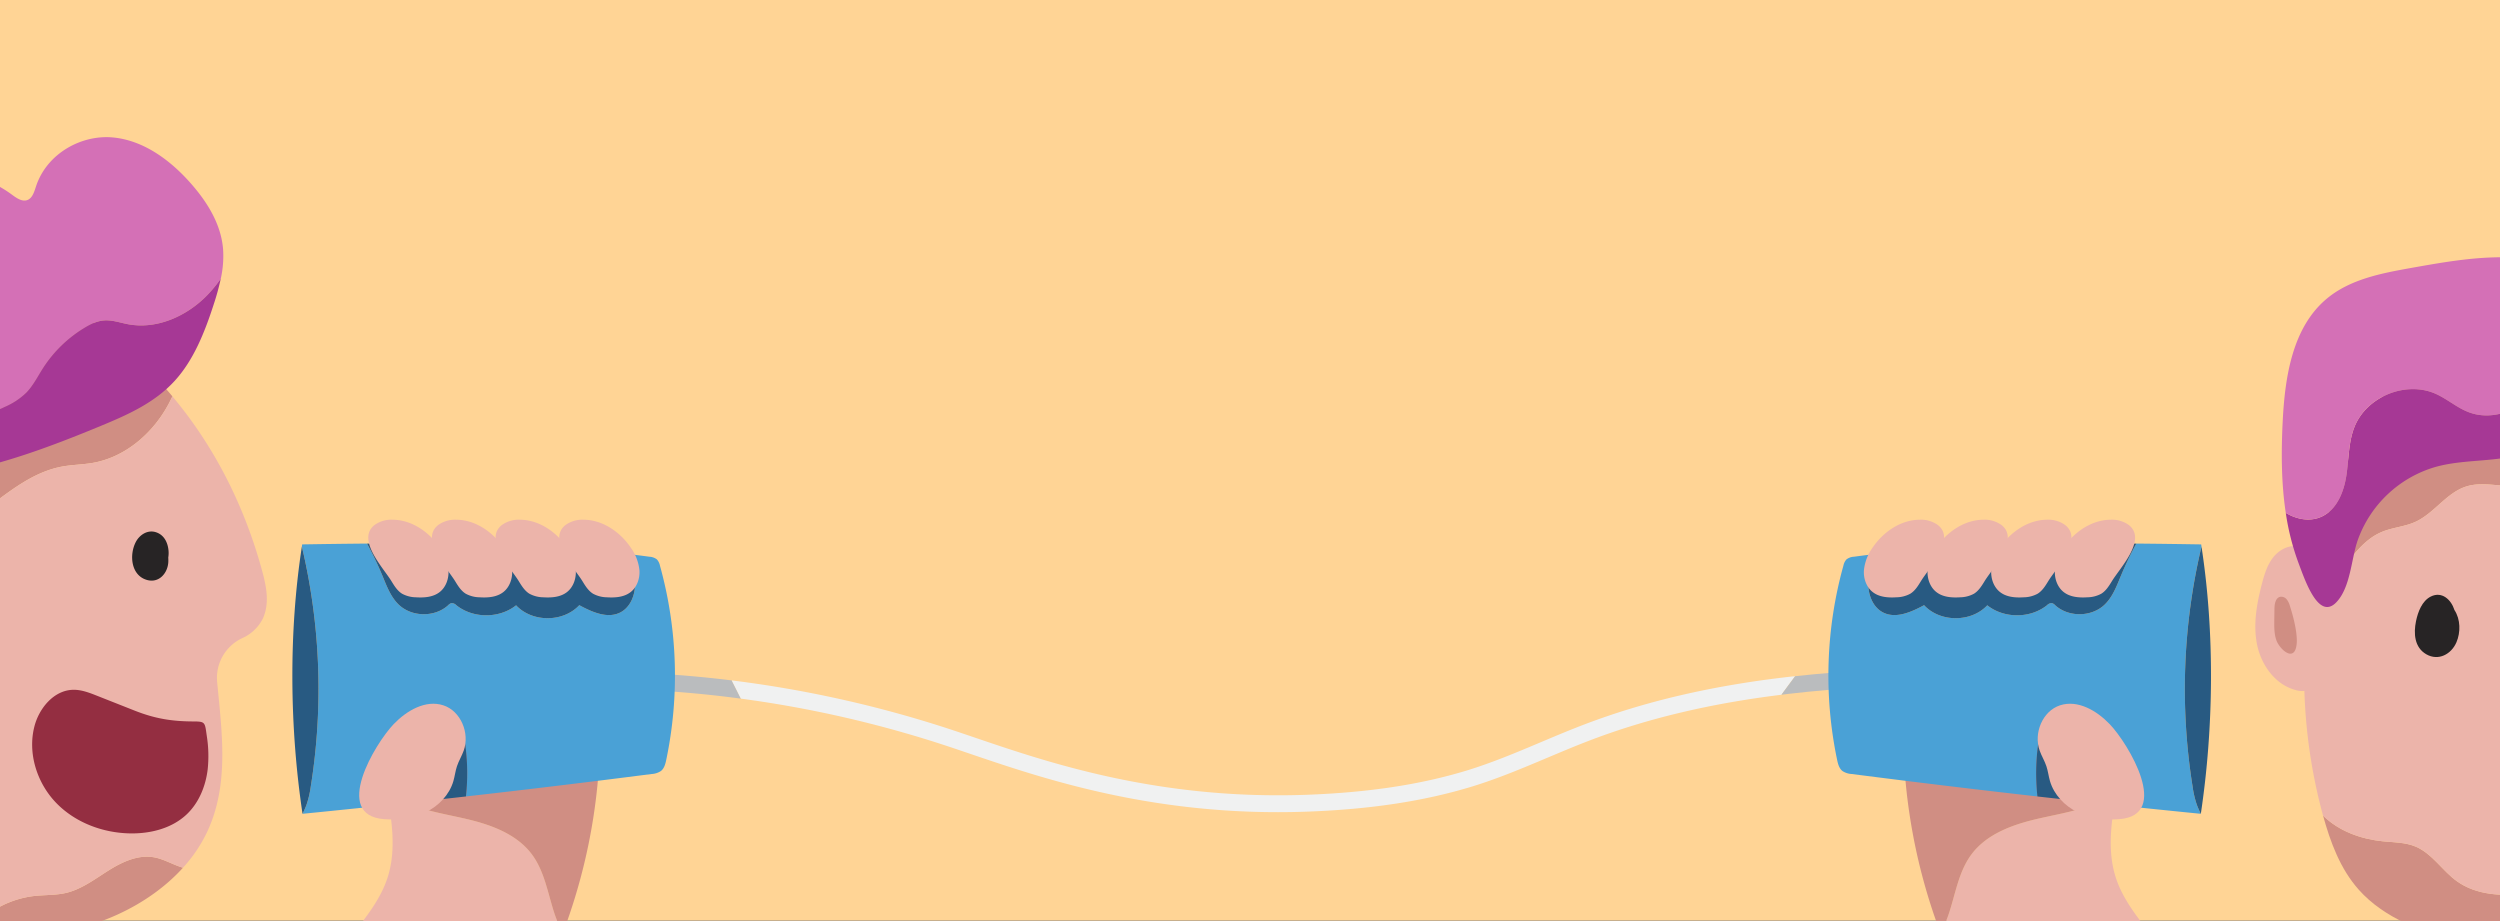 <svg xmlns="http://www.w3.org/2000/svg" xmlns:xlink="http://www.w3.org/1999/xlink" width="1328" height="489.377" viewBox="0 0 1328 489.377">
  <rect x="0" y="0" width="1328" height="489.377" fill="#808080" stroke="none"/>
  <defs>
    <clipPath id="clip-path">
      <path id="Trazado_115763" data-name="Trazado 115763" d="M79,1208v441.56H1407V1208Z" transform="translate(-79 -1208)" fill="none"/>
    </clipPath>
  </defs>
  <g id="Grupo_124212" data-name="Grupo 124212" transform="translate(-136 -1070.817)">
    <rect id="Rectángulo_35143" data-name="Rectángulo 35143" width="1328" height="489" transform="translate(136 1070.817)" fill="#ffd495"/>
    <g id="Grupo_82178" data-name="Grupo 82178" transform="translate(57 -89.365)">
      <g id="Grupo_82177" data-name="Grupo 82177" transform="translate(79 1208)" clip-path="url(#clip-path)">
        <g id="Grupo_82176" data-name="Grupo 82176" transform="translate(-137.719 25.037)">
          <g id="Grupo_82167" data-name="Grupo 82167" transform="translate(430.898 279.173)">
            <path id="Trazado_115721" data-name="Trazado 115721" d="M299.767,1440.979l.289,8.954a605.9,605.9,0,0,1,100.094,5.053q-2.422-4.852-4.874-9.685A615.98,615.98,0,0,0,299.767,1440.979Z" transform="translate(-299.767 -1435.899)" fill="#babcbe"/>
            <path id="Trazado_115722" data-name="Trazado 115722" d="M932.076,1442.955c-40.225,4.7-75.36,12.92-107.411,25.126-7.838,2.985-15.665,6.284-23.235,9.478-12.793,5.4-26.021,10.973-39.41,15.049-24.458,7.447-52.189,11.652-84.782,12.85-78.681,2.885-137.319-17.071-176.139-30.282-3.92-1.333-7.649-2.6-11.191-3.778a613.946,613.946,0,0,0-118.221-26.69q2.458,4.826,4.874,9.685A605.215,605.215,0,0,1,487.086,1479.9c3.52,1.169,7.23,2.43,11.129,3.757,36.827,12.532,91.227,31.043,163.639,31.043q7.719,0,15.714-.291c33.375-1.226,61.854-5.554,87.064-13.231,13.831-4.211,27.277-9.882,40.28-15.365,7.5-3.163,15.251-6.433,22.941-9.361,30.33-11.55,63.558-19.447,101.435-24.127l7.281-9.856C935.071,1442.633,933.57,1442.78,932.076,1442.955Z" transform="translate(-276.177 -1435.305)" fill="#f0f1f1"/>
            <path id="Trazado_115723" data-name="Trazado 115723" d="M917.329,1437.074l-40.29,1.87c-25.656,1.194-52.132,2.447-78.19,5.293l-7.281,9.856c1.276-.156,2.542-.321,3.829-.471,27.19-3.177,55.084-4.476,82.116-5.733l40.234-1.868Z" transform="translate(-138.457 -1437.074)" fill="#babcbe"/>
          </g>
          <g id="Grupo_82168" data-name="Grupo 82168" transform="translate(1361.701 101.768)">
            <path id="Trazado_115724" data-name="Trazado 115724" d="M1143.584,1537.993c-9.022-1.68-18.249.47-27.354,1.615-12.719,1.6-26.568.942-36.966-6.555-7.782-5.609-13.089-14.674-21.941-18.373-5.41-2.26-11.455-2.2-17.289-2.783-11.709-1.177-23.512-5.425-31.812-13.671,3.894,14.139,9.139,28.325,18.964,39.369,13.765,15.471,34.621,22.793,54.812,28.357,13.548,3.734,27.5,6.987,41.548,6.17,18.219-1.058,35.175-9.089,49.039-20.872-1.573-.714-3.116-1.489-4.616-2.29C1160.067,1544.744,1152.386,1539.632,1143.584,1537.993Z" transform="translate(-998.197 -1239.611)" fill="#d08e83"/>
            <path id="Trazado_115725" data-name="Trazado 115725" d="M1019.608,1432.46c6.088-8.207,12.345-17.065,21.767-21.022,5.681-2.386,12.066-2.759,17.688-5.285,10.139-4.555,16.624-15.544,27.228-18.878,9.793-3.077,20.536,1.207,30.617-.733,5.288-1.017,10.089-3.693,15.156-5.516s10.9-2.742,15.7-.287c6.395,3.275,8.617,11.074,11.694,17.567,3.914,8.256,10,15.255,16.009,22.138l12.8,14.656a129.287,129.287,0,0,0,13.036,13.545c6.536,5.592,14.061,9.768,21.92,13.333a184.866,184.866,0,0,0-4.2-31.806c-5.442-24.114-16.26-46.777-28.762-68.237-7.726-13.265-16.266-26.321-27.754-36.661-26.434-23.791-71.068-30.483-100.138-8.024-15.652,12.093-26.249,29.345-34.663,47.025a285.132,285.132,0,0,0-25.459,88.336A155.116,155.116,0,0,0,1019.608,1432.46Z" transform="translate(-1000.159 -1303.486)" fill="#d08e83"/>
            <path id="Trazado_115726" data-name="Trazado 115726" d="M1201.809,1429.932a129.3,129.3,0,0,1-13.036-13.546l-12.8-14.656c-6.009-6.883-12.1-13.882-16.009-22.138-3.077-6.493-5.3-14.292-11.694-17.567-4.794-2.455-10.629-1.538-15.7.287s-9.868,4.5-15.156,5.516c-10.081,1.94-20.824-2.344-30.617.733-10.6,3.333-17.089,14.323-27.228,18.878-5.621,2.526-12.006,2.9-17.688,5.285-9.422,3.958-15.68,12.815-21.767,21.022a155.122,155.122,0,0,1-17.368,20.151,285.072,285.072,0,0,0,7.786,108.929c.05.186.1.373.157.56,8.3,8.246,20.1,12.494,31.812,13.671,5.834.586,11.879.523,17.289,2.783,8.852,3.7,14.159,12.764,21.941,18.373,10.4,7.5,24.246,8.155,36.966,6.555,9.1-1.145,18.332-3.295,27.354-1.615,8.8,1.639,16.483,6.752,24.383,10.967,1.5.8,3.044,1.575,4.616,2.29a106,106,0,0,0,19.276-21.587c15.352-22.873,22.244-50.18,26.205-77.259,2.625-17.953,4.06-36.214,3.188-54.3C1215.87,1439.7,1208.346,1435.525,1201.809,1429.932Z" transform="translate(-1000.673 -1284.774)" fill="#ecb4aa"/>
          </g>
          <g id="Grupo_82169" data-name="Grupo 82169" transform="translate(48.164 70.437)">
            <path id="Trazado_115727" data-name="Trazado 115727" d="M164.133,1514.981c-8.441-1.475-16.855,2.474-24.107,7.037s-14.28,9.964-22.625,11.913c-5.446,1.272-11.123.985-16.682,1.6a51.758,51.758,0,0,0-31.746,15.912c-.117.126-.23.259-.347.386.3.131.579.283.882.409,9.923,4.106,21.569,4.8,32.709,4.014,30.685-2.172,59.467-15.906,77.409-35.747-.153-.044-.309-.073-.462-.12C174.06,1518.837,169.388,1515.9,164.133,1514.981Z" transform="translate(7.153 -1202.887)" fill="#d08e83"/>
            <path id="Trazado_115728" data-name="Trazado 115728" d="M80.123,1416.139c18.041-10.835,33.294-27.912,53.994-31.712,5.384-.987,10.907-1.007,16.3-1.962,16.425-2.91,30.474-14.556,38.883-28.962,1.21-2.072,2.3-4.2,3.305-6.369-1.113-1.328-2.223-2.657-3.373-3.966a230.645,230.645,0,0,0-77.993-57.761c-17.241-7.786-25.944-7.7-41.106,2.663a98.219,98.219,0,0,0-29.814,32.294c-9.623,16.734-14.273,34.978-18.143,53.123-5.264,24.676-9.21,49.648-10.353,74.64a121.227,121.227,0,0,1,11.426-6.924C41.572,1431.491,62.343,1426.819,80.123,1416.139Z" transform="translate(-11.48 -1279.892)" fill="#d08e83"/>
            <path id="Trazado_115729" data-name="Trazado 115729" d="M240.3,1422.979c-8.945-32.738-24.281-64.6-47.618-92.452-1,2.169-2.1,4.3-3.305,6.369-8.409,14.406-22.458,26.053-38.883,28.962-5.389.955-10.912.975-16.3,1.961-20.7,3.8-35.953,20.876-53.994,31.711-17.781,10.68-38.552,15.352-56.878,25.063a121.2,121.2,0,0,0-11.426,6.924,283.141,283.141,0,0,0,1.716,48.436c5.175,41.009,21.131,81.769,51.594,115.095,6.113,6.688,13.054,13.2,22.13,17.18.117-.127.23-.26.347-.386a51.758,51.758,0,0,1,31.746-15.912c5.559-.618,11.236-.331,16.682-1.6,8.345-1.949,15.372-7.349,22.625-11.913s15.666-8.513,24.107-7.037c5.255.919,9.927,3.856,15.03,5.409.153.047.309.076.462.12a77.485,77.485,0,0,0,12.827-19.01c11.814-25.223,7.855-52.6,5.293-79.792a23.244,23.244,0,0,1,13.441-23.179,22.412,22.412,0,0,0,10.769-10.207C244.489,1440.562,242.627,1431.484,240.3,1422.979Z" transform="translate(-11.564 -1263.284)" fill="#ecb4aa"/>
          </g>
          <g id="Grupo_82170" data-name="Grupo 82170" transform="translate(3.825 289.559)">
            <path id="Trazado_115730" data-name="Trazado 115730" d="M394.69,1522.013c-8.014-10.826-21.644-15.8-34.758-18.88s-26.853-4.949-38.467-11.771c-1.349-.793-2.643-1.661-3.912-2.562,2.694,15.046,5.092,30.713.467,45.233-3.566,11.2-11.008,20.682-18.3,29.9-14.34,18.111-42.2,43.157-63.084,53.039-50.108,23.714-149.481,5.007-166.478,7.143-32.934,4.139-37.625-6.989-70.736-9.324-5.892-.416-12.734-.514-16.569,3.977-2.042,2.393-2.749,5.618-3.357,8.7-2.154,10.92,1.005,31.876-.4,42.917-1.072,8.4-1.861,17.291,1.6,25.019,3.916,8.751,30.958,32.5,40.229,34.934,29.826,7.844,66.824,11.115,97.639,9.854,36.9-1.511,130.233-7.489,162.711-25.081,38.48-20.846,85.454-67.219,107.621-104.954a302.794,302.794,0,0,0,22.231-46.6,58.025,58.025,0,0,1-4.852-11.28C402.974,1541.923,401.153,1530.742,394.69,1522.013Z" transform="translate(21.824 -1430.494)" fill="#ecb4aa"/>
            <path id="Trazado_115731" data-name="Trazado 115731" d="M346.677,1451.866c-7.827-7-19.474-8.694-29.39-5.232-32.116,11.212-59.318,31.176-83.8,54.8.106.587.211,1.178.317,1.768,1.27.9,2.563,1.769,3.912,2.562,11.613,6.822,25.354,8.7,38.467,11.771s26.743,8.054,34.758,18.88c6.463,8.729,8.284,19.909,11.575,30.261a58.028,58.028,0,0,0,4.852,11.28A307.517,307.517,0,0,0,346.677,1451.866Z" transform="translate(105.568 -1444.895)" fill="#d08e83"/>
          </g>
          <g id="Grupo_82171" data-name="Grupo 82171" transform="translate(298.068 215.777)">
            <path id="Trazado_115732" data-name="Trazado 115732" d="M389.967,1401.163a6.97,6.97,0,0,0-1.631-3.328,7.06,7.06,0,0,0-4.009-1.432q-4.976-.682-9.96-1.263.361,1.719.722,3.438c1.028,4.9,2.062,9.894,1.5,14.864s-3,10-7.386,12.4c-6.847,3.748-15.224,0-22.091-3.71-8.536,9.2-25,9.239-33.57.07-8.939,7.1-22.794,7.083-31.719-.029a3.574,3.574,0,0,0-2.591-1.143,3.626,3.626,0,0,0-1.733,1.1c-7.134,6.55-19.4,6.386-26.361-.349-4.2-4.066-6.3-9.765-8.546-15.164a181.359,181.359,0,0,0-8.238-17.2l-1.008.007q-16.723.165-33.434.438c-.061.386-.11.78-.17,1.167a328.006,328.006,0,0,1,4.737,127.386,51.036,51.036,0,0,1-2.381,10.057c-.572,1.507-1.28,3-1.965,4.49q31.735-3.139,63.432-6.641,4.333-12.484,9.276-24.742c1.83-4.513,3.765-9.065,6.829-12.85a4.043,4.043,0,0,1,2.768-1.823c1.995-.056,2.971,2.38,3.328,4.342a113.464,113.464,0,0,1,1.143,32.5q49.314-5.572,98.535-11.91a10.014,10.014,0,0,0,5.016-1.59c1.782-1.4,2.392-3.785,2.857-6A218.294,218.294,0,0,0,389.967,1401.163Z" transform="translate(-199.744 -1389.306)" fill="#4aa1d6"/>
            <path id="Trazado_115733" data-name="Trazado 115733" d="M242.59,1421.819c6.957,6.736,19.227,6.9,26.361.349a3.624,3.624,0,0,1,1.733-1.1,3.574,3.574,0,0,1,2.591,1.143c8.926,7.113,22.781,7.125,31.719.029,8.575,9.169,25.034,9.134,33.57-.07,6.867,3.713,15.244,7.458,22.091,3.71,4.389-2.4,6.827-7.433,7.386-12.4s-.474-9.968-1.5-14.864q-.363-1.719-.722-3.438-4.169-.5-8.341-.947c-43.655-4.705-87.68-5.187-131.67-4.768a181.364,181.364,0,0,1,8.238,17.2C236.286,1412.054,238.39,1417.752,242.59,1421.819Z" transform="translate(-191.195 -1389.336)" fill="#285a82"/>
            <path id="Trazado_115734" data-name="Trazado 115734" d="M270,1467.179c-.357-1.963-1.333-4.4-3.328-4.342a4.043,4.043,0,0,0-2.768,1.823c-3.064,3.785-5,8.337-6.829,12.85q-4.968,12.243-9.276,24.742c7.782-.85,15.565-1.693,23.344-2.574A113.464,113.464,0,0,0,270,1467.179Z" transform="translate(-183.981 -1365.228)" fill="#285a82"/>
          </g>
          <path id="Trazado_115735" data-name="Trazado 115735" d="M205.727,1518.026a328.006,328.006,0,0,0-4.737-127.386c-7.058,45.853-6.5,96.107.357,141.937l.033,0c.684-1.493,1.393-2.983,1.965-4.49A51.036,51.036,0,0,0,205.727,1518.026Z" transform="translate(97.077 -1173.131)" fill="#285a82"/>
          <path id="Trazado_115736" data-name="Trazado 115736" d="M315.062,1412.6c1.518,2.489,3.125,5.072,5.608,6.6a15.934,15.934,0,0,0,7.408,1.894c4.356.281,9.053-.073,12.5-2.745,3.421-2.647,4.983-7.22,4.724-11.538a24.651,24.651,0,0,0-4.542-11.991c-5.637-8.425-14.972-14.867-25.108-14.943a15.312,15.312,0,0,0-9.648,2.84C296.279,1390.4,310.713,1405.464,315.062,1412.6Z" transform="translate(132.095 -1176.661)" fill="#ecb4aa"/>
          <path id="Trazado_115737" data-name="Trazado 115737" d="M289.6,1412.6c1.517,2.489,3.125,5.072,5.608,6.6a15.934,15.934,0,0,0,7.408,1.894c4.355.281,9.052-.073,12.5-2.745,3.421-2.647,4.984-7.22,4.724-11.538a24.649,24.649,0,0,0-4.54-11.991c-5.637-8.425-14.972-14.867-25.108-14.943a15.313,15.313,0,0,0-9.649,2.84C270.815,1390.4,285.249,1405.464,289.6,1412.6Z" transform="translate(123.742 -1176.661)" fill="#ecb4aa"/>
          <path id="Trazado_115738" data-name="Trazado 115738" d="M264.135,1412.6c1.518,2.489,3.125,5.072,5.608,6.6a15.934,15.934,0,0,0,7.408,1.894c4.356.281,9.053-.073,12.5-2.745,3.42-2.647,4.983-7.22,4.722-11.538a24.636,24.636,0,0,0-4.54-11.991c-5.637-8.425-14.972-14.867-25.109-14.943a15.309,15.309,0,0,0-9.648,2.84C245.351,1390.4,259.786,1405.464,264.135,1412.6Z" transform="translate(115.39 -1176.661)" fill="#ecb4aa"/>
          <path id="Trazado_115739" data-name="Trazado 115739" d="M238.673,1412.6c1.517,2.489,3.125,5.072,5.607,6.6a15.938,15.938,0,0,0,7.408,1.894c4.356.281,9.053-.073,12.5-2.745,3.421-2.647,4.984-7.22,4.724-11.538a24.637,24.637,0,0,0-4.542-11.991c-5.637-8.425-14.972-14.867-25.109-14.943a15.312,15.312,0,0,0-9.648,2.84C219.888,1390.4,234.322,1405.464,238.673,1412.6Z" transform="translate(107.038 -1176.661)" fill="#ecb4aa"/>
          <path id="Trazado_115740" data-name="Trazado 115740" d="M240.971,1464.343c6.883-7.193,17-13.123,26.448-10,9.284,3.065,14.062,14.8,10.787,24.012-1.019,2.866-2.655,5.486-3.609,8.373-.841,2.545-1.134,5.239-1.878,7.814-2.1,7.288-7.821,13.226-14.631,16.567s-14.619,4.266-22.183,3.693C208.183,1512.7,231.095,1474.661,240.971,1464.343Z" transform="translate(105.845 -1152.517)" fill="#ecb4aa"/>
          <g id="Grupo_82172" data-name="Grupo 82172" transform="translate(1148.634 289.559)">
            <path id="Trazado_115741" data-name="Trazado 115741" d="M871.585,1522.013c8.014-10.826,21.644-15.8,34.758-18.88s26.853-4.949,38.468-11.771c1.348-.793,2.641-1.661,3.911-2.562-2.694,15.046-5.092,30.713-.467,45.233,3.566,11.2,11.008,20.682,18.3,29.9,14.34,18.111,42.2,43.157,63.085,53.039,50.107,23.714,149.48,5.007,166.477,7.143,32.934,4.139,37.626-6.989,70.736-9.324,5.892-.416,12.734-.514,16.57,3.977,2.044,2.393,2.749,5.618,3.359,8.7,2.153,10.92-1.007,31.876.4,42.917,1.073,8.4,1.861,17.291-1.6,25.019-3.915,8.751-30.958,32.5-40.229,34.934-29.826,7.844-66.824,11.115-97.637,9.854-36.905-1.511-130.234-7.489-162.712-25.081-38.48-20.846-85.454-67.219-107.621-104.954a302.777,302.777,0,0,1-22.231-46.6,58.031,58.031,0,0,0,4.852-11.28C863.3,1541.923,865.122,1530.742,871.585,1522.013Z" transform="translate(-835.334 -1430.494)" fill="#ecb4aa"/>
            <path id="Trazado_115742" data-name="Trazado 115742" d="M840.75,1451.866c7.827-7,19.474-8.694,29.39-5.232,32.118,11.212,59.318,31.176,83.8,54.8-.106.587-.211,1.178-.317,1.768-1.27.9-2.563,1.769-3.911,2.562-11.615,6.822-25.355,8.7-38.468,11.771s-26.743,8.054-34.758,18.88c-6.463,8.729-8.284,19.909-11.575,30.261a58.03,58.03,0,0,1-4.853,11.28A307.519,307.519,0,0,1,840.75,1451.866Z" transform="translate(-840.23 -1444.895)" fill="#d08e83"/>
          </g>
          <g id="Grupo_82173" data-name="Grupo 82173" transform="translate(1108.966 215.777)">
            <path id="Trazado_115743" data-name="Trazado 115743" d="M818.328,1401.163a6.968,6.968,0,0,1,1.631-3.328,7.059,7.059,0,0,1,4.009-1.432q4.976-.682,9.96-1.263-.36,1.719-.722,3.438c-1.028,4.9-2.062,9.894-1.5,14.864s3,10,7.386,12.4c6.847,3.748,15.224,0,22.091-3.71,8.536,9.2,25,9.239,33.57.07,8.939,7.1,22.794,7.083,31.719-.029a3.574,3.574,0,0,1,2.591-1.143,3.626,3.626,0,0,1,1.733,1.1c7.134,6.55,19.4,6.386,26.361-.349,4.2-4.066,6.3-9.765,8.546-15.164a181.367,181.367,0,0,1,8.238-17.2l1.008.007q16.723.165,33.434.438c.061.386.11.78.17,1.167a328,328,0,0,0-4.737,127.386,51.021,51.021,0,0,0,2.381,10.057c.572,1.507,1.281,3,1.965,4.49q-31.734-3.139-63.432-6.641-4.333-12.484-9.276-24.742c-1.83-4.513-3.765-9.065-6.829-12.85a4.042,4.042,0,0,0-2.767-1.823c-1.995-.056-2.971,2.38-3.328,4.342a113.465,113.465,0,0,0-1.143,32.5q-49.314-5.572-98.535-11.91a10.015,10.015,0,0,1-5.016-1.59c-1.782-1.4-2.392-3.785-2.857-6A218.312,218.312,0,0,1,818.328,1401.163Z" transform="translate(-810.361 -1389.306)" fill="#4aa1d6"/>
            <path id="Trazado_115744" data-name="Trazado 115744" d="M951.923,1421.819c-6.957,6.736-19.227,6.9-26.361.349a3.625,3.625,0,0,0-1.733-1.1,3.573,3.573,0,0,0-2.591,1.143c-8.926,7.113-22.781,7.125-31.719.029-8.575,9.169-25.034,9.134-33.57-.07-6.867,3.713-15.244,7.458-22.091,3.71-4.389-2.4-6.826-7.433-7.386-12.4s.474-9.968,1.5-14.864q.363-1.719.722-3.438,4.169-.5,8.341-.947c43.655-4.705,87.68-5.187,131.67-4.768a181.364,181.364,0,0,0-8.238,17.2C958.227,1412.054,956.124,1417.752,951.923,1421.819Z" transform="translate(-805.128 -1389.336)" fill="#285a82"/>
            <path id="Trazado_115745" data-name="Trazado 115745" d="M895.271,1467.179c.357-1.963,1.333-4.4,3.328-4.342a4.042,4.042,0,0,1,2.767,1.823c3.064,3.785,5,8.337,6.829,12.85q4.968,12.243,9.276,24.742c-7.782-.85-15.566-1.693-23.344-2.574A113.456,113.456,0,0,1,895.271,1467.179Z" transform="translate(-783.104 -1365.228)" fill="#285a82"/>
          </g>
          <path id="Trazado_115746" data-name="Trazado 115746" d="M957.048,1518.026a328.007,328.007,0,0,1,4.737-127.386c7.058,45.853,6.5,96.107-.357,141.937l-.033,0c-.684-1.493-1.393-2.983-1.965-4.49A51.029,51.029,0,0,1,957.048,1518.026Z" transform="translate(345.371 -1173.131)" fill="#285a82"/>
          <path id="Trazado_115747" data-name="Trazado 115747" d="M854.811,1412.6c-1.518,2.489-3.125,5.072-5.608,6.6a15.934,15.934,0,0,1-7.408,1.894c-4.356.281-9.053-.073-12.5-2.745-3.421-2.647-4.983-7.22-4.724-11.538a24.651,24.651,0,0,1,4.542-11.991c5.637-8.425,14.972-14.867,25.109-14.943a15.309,15.309,0,0,1,9.648,2.84C873.6,1390.4,859.16,1405.464,854.811,1412.6Z" transform="translate(303.256 -1176.661)" fill="#ecb4aa"/>
          <path id="Trazado_115748" data-name="Trazado 115748" d="M880.273,1412.6c-1.517,2.489-3.125,5.072-5.607,6.6a15.944,15.944,0,0,1-7.409,1.894c-4.355.281-9.052-.073-12.5-2.745-3.421-2.647-4.984-7.22-4.724-11.538a24.648,24.648,0,0,1,4.54-11.991c5.639-8.425,14.973-14.867,25.109-14.943a15.313,15.313,0,0,1,9.649,2.84C899.058,1390.4,884.624,1405.464,880.273,1412.6Z" transform="translate(311.608 -1176.661)" fill="#ecb4aa"/>
          <path id="Trazado_115749" data-name="Trazado 115749" d="M905.737,1412.6c-1.518,2.489-3.125,5.072-5.608,6.6a15.934,15.934,0,0,1-7.408,1.894c-4.356.281-9.053-.073-12.5-2.745-3.42-2.647-4.983-7.22-4.722-11.538a24.636,24.636,0,0,1,4.54-11.991c5.637-8.425,14.972-14.867,25.109-14.943a15.306,15.306,0,0,1,9.648,2.84C924.522,1390.4,910.088,1405.464,905.737,1412.6Z" transform="translate(319.961 -1176.661)" fill="#ecb4aa"/>
          <path id="Trazado_115750" data-name="Trazado 115750" d="M931.2,1412.6c-1.517,2.489-3.125,5.072-5.607,6.6a15.935,15.935,0,0,1-7.408,1.894c-4.356.281-9.053-.073-12.5-2.745-3.421-2.647-4.984-7.22-4.724-11.538a24.65,24.65,0,0,1,4.542-11.991c5.637-8.425,14.972-14.867,25.109-14.943a15.312,15.312,0,0,1,9.648,2.84C949.985,1390.4,935.551,1405.464,931.2,1412.6Z" transform="translate(328.313 -1176.661)" fill="#ecb4aa"/>
          <path id="Trazado_115751" data-name="Trazado 115751" d="M932.343,1464.343c-6.883-7.193-17-13.123-26.448-10-9.284,3.065-14.062,14.8-10.787,24.012,1.018,2.866,2.655,5.486,3.609,8.373.841,2.545,1.134,5.239,1.878,7.814,2.1,7.288,7.821,13.226,14.63,16.567s14.619,4.266,22.183,3.693C965.132,1512.7,942.22,1474.661,932.343,1464.343Z" transform="translate(326.065 -1152.517)" fill="#ecb4aa"/>
          <path id="Trazado_115752" data-name="Trazado 115752" d="M146.245,1458.948l-19.959-7.886c-4.02-1.588-8.167-3.2-12.491-3.155-10.264.109-18.281,9.7-20.786,19.656-3.56,14.154,1.412,29.8,11.523,40.325s24.823,16.065,39.416,16.305c10.84.179,22.18-2.679,30.039-10.146,6.459-6.138,10.014-14.894,11.1-23.737a67.506,67.506,0,0,0-.43-17.674c-1.064-7.5-.7-7.884-7.207-7.909C165.978,1464.68,157.108,1463.24,146.245,1458.948Z" transform="translate(62.938 -1154.348)" fill="#942e41"/>
          <path id="Trazado_115753" data-name="Trazado 115753" d="M1014.882,1401.408c-2.11-4.728-5.475-9.457-10.5-10.694s-10.373,1.5-13.621,5.535-4.8,9.135-6.106,14.143c-2.778,10.623-4.8,21.79-2.562,32.539s9.6,21.031,20.2,23.9a12.4,12.4,0,0,0,8.241-.2c5.778-2.588,6.688-10.288,6.612-16.62C1016.963,1434.486,1021.328,1415.854,1014.882,1401.408Z" transform="translate(354.618 -1173.205)" fill="#ecb4aa"/>
          <path id="Trazado_115754" data-name="Trazado 115754" d="M1164.644,1362.737c2.11-4.728,5.474-9.457,10.5-10.7s10.372,1.506,13.62,5.536,4.8,9.135,6.108,14.142c2.778,10.623,4.8,21.791,2.56,32.54s-9.6,21.031-20.2,23.9a12.4,12.4,0,0,1-8.242-.2c-5.779-2.59-6.689-10.288-6.613-16.62C1162.561,1395.814,1158.2,1377.183,1164.644,1362.737Z" transform="translate(413.649 -1185.89)" fill="#ecb4aa"/>
          <path id="Trazado_115755" data-name="Trazado 115755" d="M1065.967,1418c-1.692-5.408-6.6-10.158-12.582-7.154-4.668,2.345-6.841,8.267-7.833,13.09-1.329,6.458-.887,13.94,5.49,17.583,6.467,3.694,13.273-.068,15.981-6.361C1069.3,1429.863,1069.233,1422.955,1065.967,1418Z" transform="translate(375.549 -1166.809)" fill="#272425"/>
          <path id="Trazado_115756" data-name="Trazado 115756" d="M1122.372,1420.025c-.753-3.679-2.633-7.461-5.912-9.5a8.9,8.9,0,0,0-8.441-.545c-2.644.1-4.736,1.764-6.1,4.681a21.089,21.089,0,0,0-1.778,11.159c-.236,7.308,2.475,14.6,10.506,14.789a8.551,8.551,0,0,0,1.318-.074,8.648,8.648,0,0,0,4.871-1.378C1122.709,1435.49,1123.64,1426.224,1122.372,1420.025Z" transform="translate(393.606 -1167.052)" fill="#272425"/>
          <path id="Trazado_115757" data-name="Trazado 115757" d="M151.186,1394.76c-.394-4.407-2.44-8.577-7-9.872-4.316-1.226-8.455,1.567-10.39,5.287-3.542,6.809-2.6,17.759,5.955,20.164,6.428,1.807,11.029-3.689,11.321-9.558a21.956,21.956,0,0,0-.027-2.357A14.822,14.822,0,0,0,151.186,1394.76Z" transform="translate(76.057 -1175.114)" fill="#272425"/>
          <g id="Grupo_82174" data-name="Grupo 82174" transform="translate(0)">
            <path id="Trazado_115758" data-name="Trazado 115758" d="M28.317,1384.577c12.9-12.172,30.236-22.432,47.572-18.67,9.584,2.081,18.415,8.333,28.2,7.645a33.014,33.014,0,0,0,11.386-3.382,38.154,38.154,0,0,0,11.41-7.485c3.717-3.782,6.1-8.637,8.957-13.1a68,68,0,0,1,22.255-21.573c3.069-1.835,6.38-3.455,9.941-3.783,4.4-.4,8.7,1.189,13.04,2,15.255,2.86,31.135-4.266,41.965-15.381a70.772,70.772,0,0,0,7.25-8.8,55.218,55.218,0,0,0,1.222-15.741c-1.061-12.923-7.988-24.186-15.933-33.508-11.312-13.271-25.915-24.192-42.508-25.779s-35.029,8.317-40.881,25.844c-.9,2.7-1.737,5.844-4.068,7.131-2.89,1.6-6.121-.631-8.742-2.568-30.952-22.871-76.266-12.459-103.827,16.9-22.7,24.183-45.09,74.464-39.346,110.01,2.243,13.885,19.268,17.589,33.025,19.714C15.657,1397.654,21.734,1390.787,28.317,1384.577Z" transform="translate(24.704 -1226.853)" fill="#d470b6"/>
            <path id="Trazado_115759" data-name="Trazado 115759" d="M214.659,1292.277c-10.83,11.115-26.71,18.241-41.965,15.381-4.341-.814-8.641-2.406-13.04-2-3.562.328-6.872,1.948-9.941,3.783a68,68,0,0,0-22.255,21.573c-2.862,4.463-5.24,9.318-8.957,13.1a38.149,38.149,0,0,1-11.41,7.485,33.012,33.012,0,0,1-11.386,3.382c-9.783.688-18.615-5.564-28.2-7.645-17.336-3.762-34.669,6.5-47.572,18.67-6.583,6.21-12.66,13.077-19.085,19.475,3.611.558,7,1.008,9.833,1.5a197.937,197.937,0,0,0,61.427,1.07c29.579-4.13,58.228-14.852,86.319-26.49,13.981-5.792,28.329-12.137,39-23.823,10.052-11.006,15.92-25.767,20.668-40.435a133.044,133.044,0,0,0,3.81-13.83A70.771,70.771,0,0,1,214.659,1292.277Z" transform="translate(33.086 -1208.281)" fill="#a63895"/>
          </g>
          <path id="Trazado_115760" data-name="Trazado 115760" d="M997.017,1415.585a9.739,9.739,0,0,0-1.685-3.465,3.745,3.745,0,0,0-3.425-1.4c-2.482.5-3.065,3.732-3.1,6.263q-.042,3.054-.085,6.107c-.049,3.587-.086,7.259,1.08,10.652,1.466,4.267,8.305,11.062,10.359,4.441C1001.94,1432.438,998.768,1421.085,997.017,1415.585Z" transform="translate(357.102 -1166.563)" fill="#d08e83"/>
          <g id="Grupo_82175" data-name="Grupo 82175" transform="translate(1349.811 63.808)">
            <path id="Trazado_115761" data-name="Trazado 115761" d="M1208.908,1336.8c-7.446-8.583-13.142-19.56-23.532-24.159-16.03-7.1-33.776,4.422-47.3,15.579s-30.451,23.344-46.993,17.532c-6.434-2.26-11.682-7.029-17.887-9.861-15.923-7.268-37.105,1.327-43.461,17.635-3.162,8.11-2.919,17.085-4.24,25.689s-4.939,17.771-12.747,21.619c-6.173,3.041-13.443,1.793-19.438-1.812a131.127,131.127,0,0,0,6.86,26.884c3.307,8.729,10.54,30.544,20.036,20.562,7.479-7.863,7.875-22.767,11.206-32.6a62.233,62.233,0,0,1,41.885-39.38c12.912-3.5,26.618-2.693,39.74-5.307a77.7,77.7,0,0,0,37.8-19.466,237.6,237.6,0,0,0,56.1,93.523,11.817,11.817,0,0,0,19.083-3.244,126.587,126.587,0,0,0,11.653-66.6c-.63-6.25-1.712-12.446-2.508-18.676A64.291,64.291,0,0,1,1208.908,1336.8Z" transform="translate(-991.198 -1263.241)" fill="#a63895"/>
            <path id="Trazado_115762" data-name="Trazado 115762" d="M1234.682,1346.688a52.838,52.838,0,0,0-40.254-53.495c-26.211-6.343-52.449-16.712-79.341-18.12-18.3-.96-36.535,2.268-54.577,5.484-15.8,2.815-32.379,5.979-44.744,16.215-18.369,15.207-22.374,41.478-23.567,65.3-.8,16.053-.8,32.565,1.632,48.61,5.995,3.6,13.265,4.853,19.438,1.812,7.808-3.847,11.426-13.016,12.747-21.619s1.078-17.579,4.24-25.689c6.356-16.308,27.539-24.9,43.461-17.635,6.2,2.831,11.453,7.6,17.887,9.86,16.542,5.811,33.47-6.376,46.993-17.532s31.271-22.676,47.3-15.579c10.39,4.6,16.086,15.576,23.532,24.159a64.291,64.291,0,0,0,26.252,17.92c-.2-1.592-.4-3.184-.554-4.782A116.332,116.332,0,0,1,1234.682,1346.688Z" transform="translate(-991.72 -1274.901)" fill="#d470b6"/>
          </g>
        </g>
      </g>
    </g>
  </g>
</svg>
